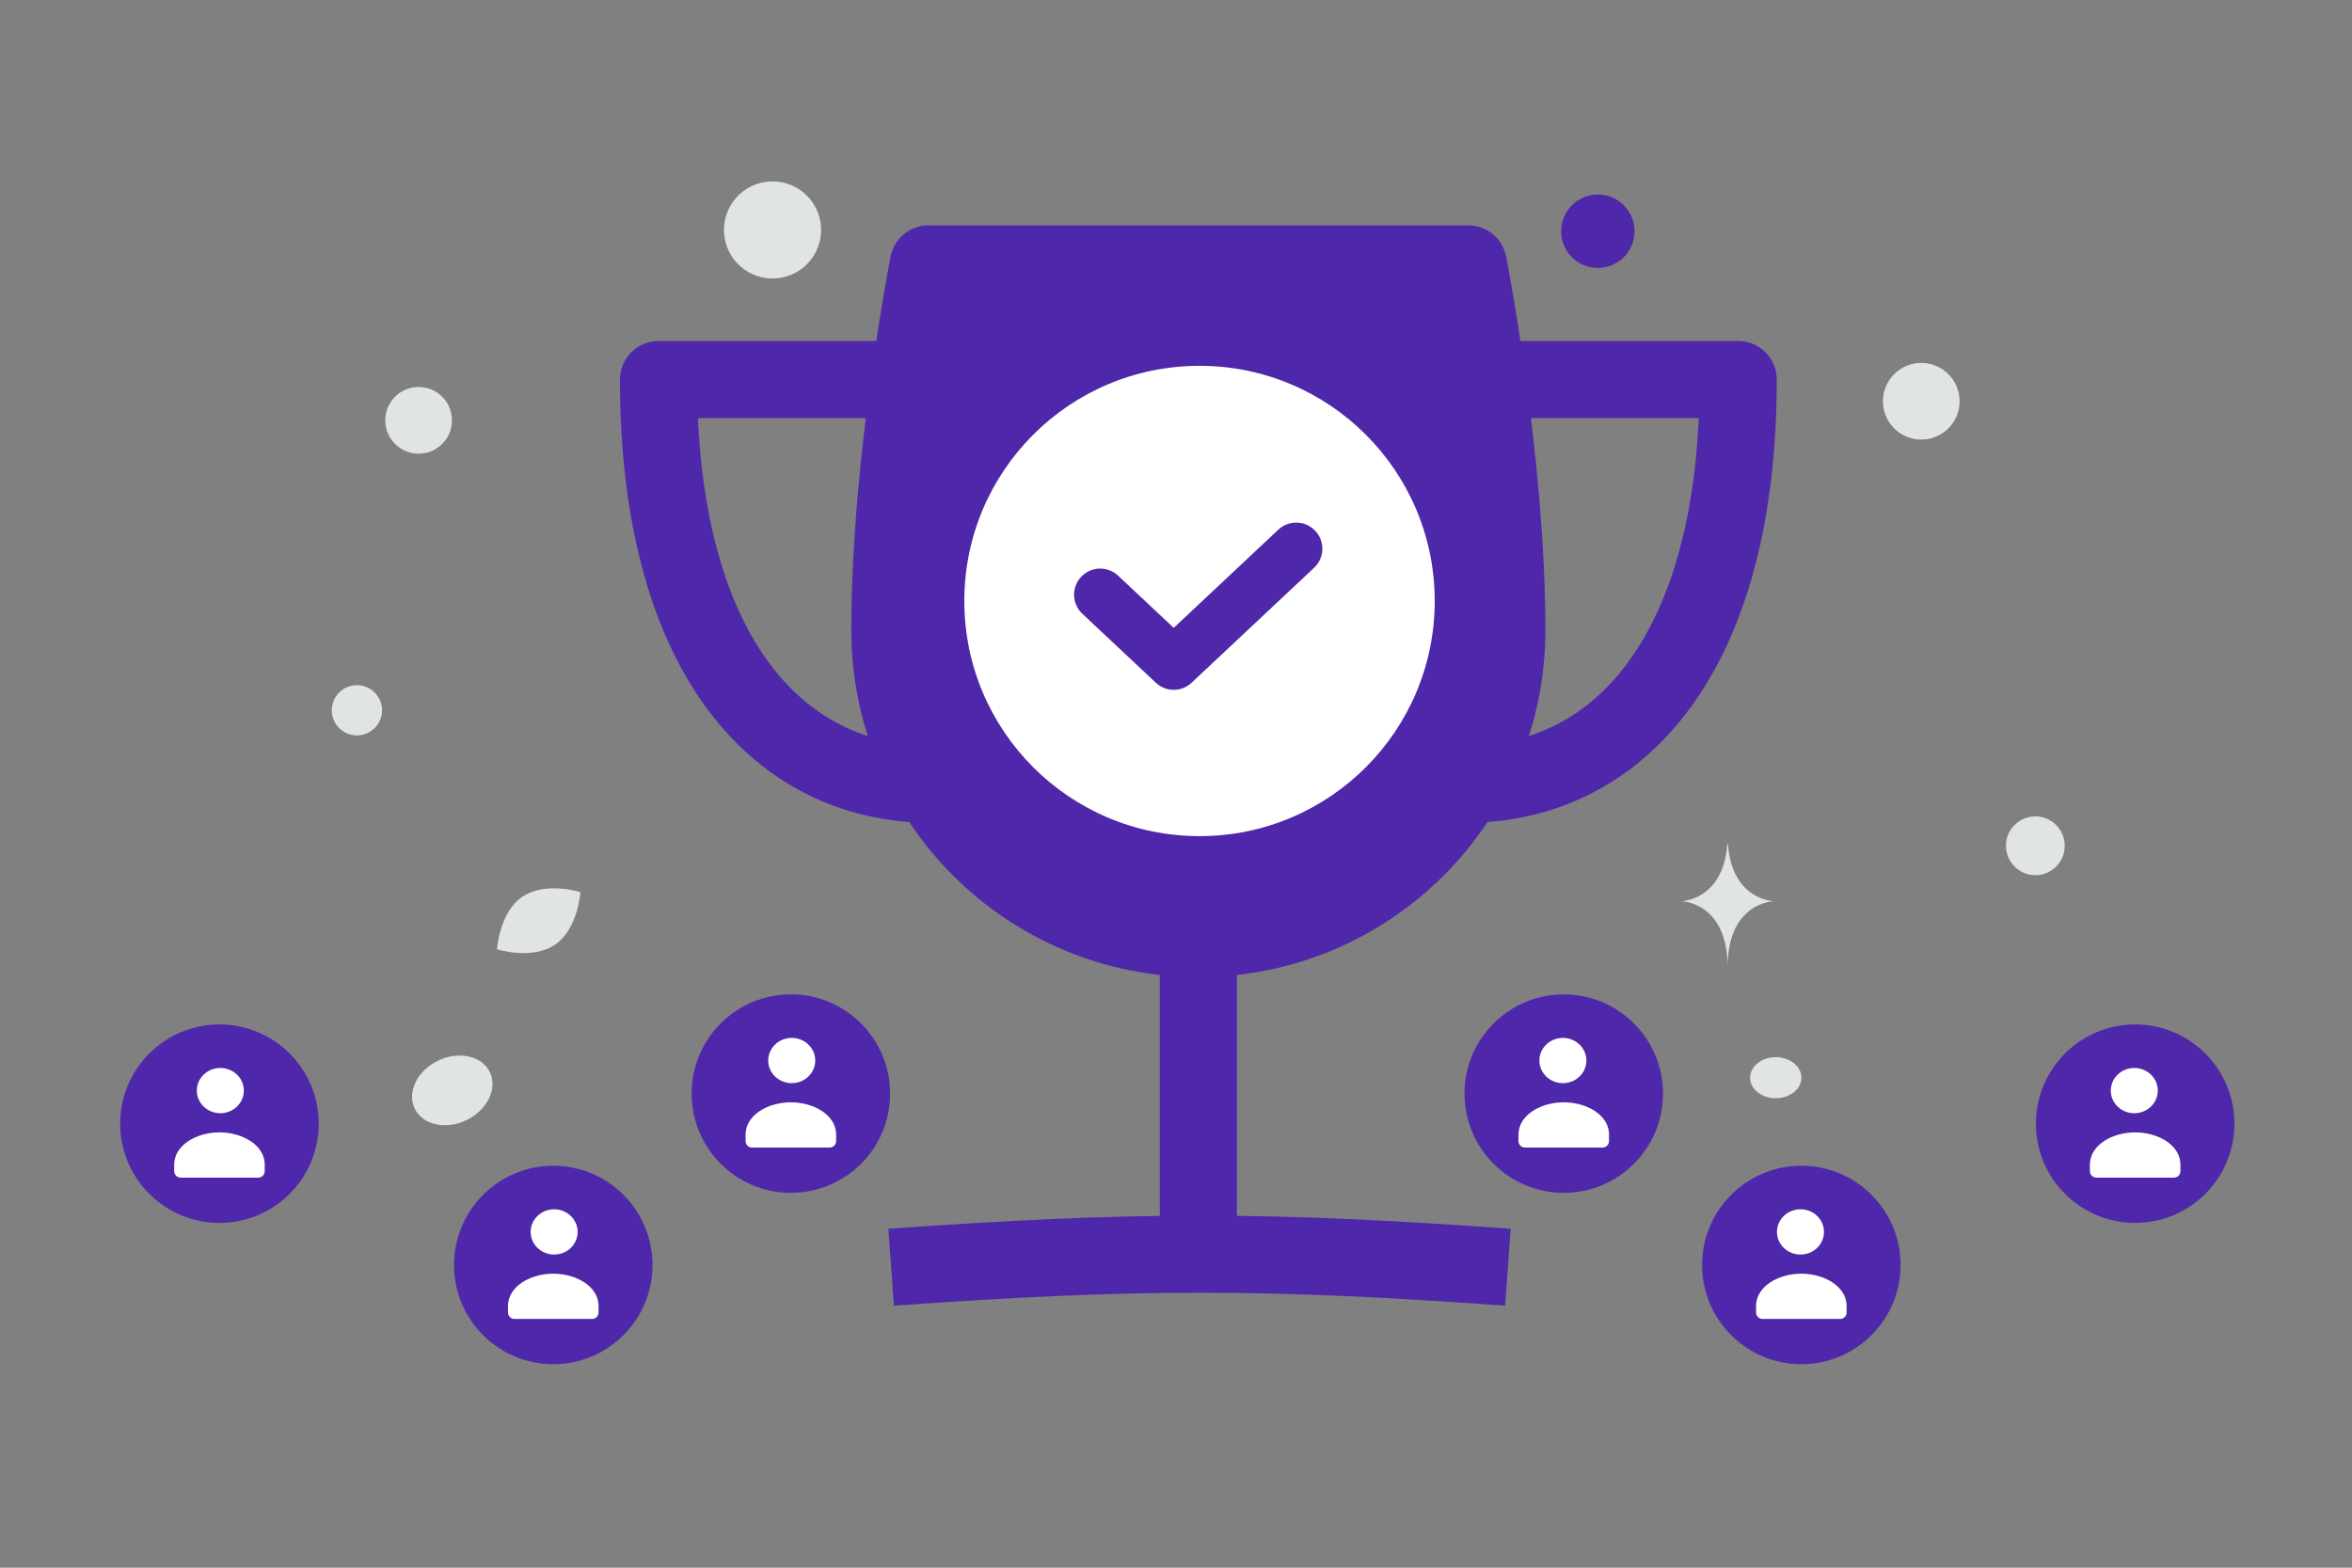 <svg width="900" height="600" viewBox="0 0 900 600" fill="none" xmlns="http://www.w3.org/2000/svg">
<rect x="0" y="0" width="900" height="600" fill="#808080" stroke="none"/>
<g clip-path="url(#clip0_1235_26729)">
<path d="M212.397 361.548C221.207 355.515 222.078 341.456 222.078 341.456C222.078 341.456 208.663 337.188 199.856 343.229C191.047 349.262 190.173 363.313 190.173 363.313C190.173 363.313 203.588 367.581 212.397 361.548Z" fill="#E1E4E5"/>
<path d="M404.236 288.506C399.681 288.506 395.989 292.198 395.989 296.753C395.989 301.308 399.681 305 404.236 305C408.791 305 412.483 301.308 412.483 296.753C412.483 292.198 408.791 288.506 404.236 288.506Z" fill="#4F27AA"/>
<path d="M611.42 102.551C603.663 102.551 597.375 96.263 597.375 88.506C597.375 80.749 603.663 74.461 611.42 74.461C619.177 74.461 625.465 80.749 625.465 88.506C625.465 96.263 619.177 102.551 611.42 102.551Z" fill="#4F27AA"/>
<path d="M778.831 334.953C772.62 334.953 767.585 329.918 767.585 323.707C767.585 317.496 772.62 312.461 778.831 312.461C785.042 312.461 790.077 317.496 790.077 323.707C790.077 329.918 785.042 334.953 778.831 334.953Z" fill="#E1E4E5"/>
<path d="M136.577 281.456C131.269 281.456 126.966 277.153 126.966 271.845C126.966 266.537 131.269 262.234 136.577 262.234C141.885 262.234 146.188 266.537 146.188 271.845C146.188 277.153 141.885 281.456 136.577 281.456Z" fill="#E1E4E5"/>
<path d="M735.178 168.24C727.076 168.24 720.509 161.673 720.509 153.571C720.509 145.47 727.076 138.902 735.178 138.902C743.279 138.902 749.847 145.47 749.847 153.571C749.847 161.673 743.279 168.24 735.178 168.24Z" fill="#E1E4E5"/>
<path d="M160.184 173.637C153.135 173.637 147.42 167.923 147.42 160.873C147.42 153.824 153.135 148.109 160.184 148.109C167.233 148.109 172.948 153.824 172.948 160.873C172.948 167.923 167.233 173.637 160.184 173.637Z" fill="#E1E4E5"/>
<path d="M679.493 420.323C674.07 420.323 669.674 416.806 669.674 412.468C669.674 408.13 674.07 404.613 679.493 404.613C684.916 404.613 689.312 408.13 689.312 412.468C689.312 416.806 684.916 420.323 679.493 420.323Z" fill="#E1E4E5"/>
<path d="M178.598 428.663C170.666 432.533 161.759 430.593 158.703 424.33C155.648 418.068 159.602 409.854 167.534 405.984C175.467 402.114 184.374 404.053 187.429 410.316C190.485 416.579 186.531 424.793 178.598 428.663Z" fill="#E1E4E5"/>
<path d="M313.562 83.201C316.218 93.114 310.335 103.303 300.422 105.959C290.509 108.616 280.32 102.733 277.664 92.82C275.008 82.907 280.891 72.718 290.804 70.062C300.716 67.406 310.906 73.288 313.562 83.201Z" fill="#E1E4E5"/>
<path d="M660.949 323.027H661.206C662.727 344.578 678.755 344.91 678.755 344.91C678.755 344.91 661.081 345.255 661.081 370.157C661.081 345.255 643.407 344.91 643.407 344.91C643.407 344.91 659.428 344.578 660.949 323.027Z" fill="#E1E4E5"/>
<path d="M458.555 359.206C523.745 359.206 576.592 306.359 576.592 241.169C576.592 175.979 561.837 101 561.837 101H355.272C355.272 101 340.518 175.979 340.518 241.169C340.518 306.359 393.365 359.206 458.555 359.206Z" fill="#4F27AA" stroke="#4F27AA" stroke-width="29.509" stroke-linejoin="round"/>
<path d="M347.895 145.266H251.99C251.99 248.548 296.254 300.19 356.748 300.19M569.216 145.266H665.121C665.121 248.548 620.857 300.19 560.363 300.19" stroke="#4F27AA" stroke-width="29.509" stroke-linejoin="round"/>
<path d="M577 485.011C485.659 478.368 433.992 478.321 341 485.011M458.555 359.207V477.244" stroke="#4F27AA" stroke-width="29.509"/>
<path d="M549 230.012C549 180.306 508.706 140.012 459 140.012C409.294 140.012 369 180.306 369 230.012C369 279.717 409.294 320.012 459 320.012C508.706 320.012 549 279.717 549 230.012Z" fill="white"/>
<path d="M496 210.012L449.125 254.012L421 227.612" stroke="#4F27AA" stroke-width="20" stroke-linecap="round" stroke-linejoin="round"/>
<path d="M727.264 484.148C727.264 463.174 710.262 446.172 689.288 446.172C668.314 446.172 651.312 463.174 651.312 484.148C651.312 505.121 668.314 522.124 689.288 522.124C710.262 522.124 727.264 505.121 727.264 484.148Z" fill="#4F27AA"/>
<path fill-rule="evenodd" clip-rule="evenodd" d="M706.61 499.857V502.329C706.61 502.985 706.349 503.614 705.884 504.078C705.42 504.541 704.791 504.802 704.135 504.801H674.44C673.784 504.802 673.155 504.541 672.691 504.078C672.227 503.614 671.966 502.985 671.965 502.329V499.818C671.965 492.338 680.522 487.479 689.287 487.479C698.052 487.479 706.61 492.341 706.61 499.818M695.314 465.365C698.827 468.747 698.827 474.231 695.314 477.613C691.802 480.996 686.107 480.996 682.594 477.613C679.082 474.231 679.082 468.747 682.594 465.365C686.107 461.982 691.802 461.982 695.314 465.365Z" fill="white"/>
<path d="M855 430.062C855 409.088 837.998 392.086 817.024 392.086C796.05 392.086 779.048 409.088 779.048 430.062C779.048 451.036 796.05 468.038 817.024 468.038C837.998 468.038 855 451.036 855 430.062Z" fill="#4F27AA"/>
<path fill-rule="evenodd" clip-rule="evenodd" d="M834.347 445.772V448.243C834.346 448.899 834.085 449.528 833.621 449.992C833.157 450.455 832.528 450.716 831.872 450.715H802.177C801.521 450.716 800.892 450.455 800.428 449.992C799.964 449.528 799.703 448.899 799.702 448.243V445.732C799.702 438.252 808.259 433.393 817.024 433.393C825.789 433.393 834.347 438.255 834.347 445.732M823.051 411.279C826.563 414.661 826.563 420.145 823.051 423.528C819.538 426.91 813.844 426.91 810.331 423.528C806.819 420.145 806.819 414.661 810.331 411.279C813.844 407.896 819.538 407.896 823.051 411.279Z" fill="white"/>
<path d="M636.352 418.554C636.352 397.581 619.35 380.578 598.376 380.578C577.402 380.578 560.4 397.581 560.4 418.554C560.4 439.528 577.402 456.53 598.376 456.53C619.35 456.53 636.352 439.528 636.352 418.554Z" fill="#4F27AA"/>
<path fill-rule="evenodd" clip-rule="evenodd" d="M615.698 434.264V436.736C615.697 437.392 615.436 438.02 614.972 438.484C614.508 438.947 613.879 439.207 613.223 439.207H583.528C582.872 439.207 582.243 438.947 581.779 438.484C581.315 438.02 581.054 437.392 581.053 436.736V434.224C581.053 426.745 589.61 421.885 598.376 421.885C607.141 421.885 615.698 426.747 615.698 434.224M604.402 399.771C607.915 403.153 607.915 408.637 604.402 412.02C600.89 415.402 595.195 415.402 591.683 412.02C588.17 408.637 588.17 403.153 591.683 399.771C595.195 396.389 600.89 396.389 604.402 399.771Z" fill="white"/>
<path d="M173.736 484.148C173.736 463.174 190.738 446.172 211.712 446.172C232.686 446.172 249.688 463.174 249.688 484.148C249.688 505.121 232.686 522.124 211.712 522.124C190.738 522.124 173.736 505.121 173.736 484.148Z" fill="#4F27AA"/>
<path fill-rule="evenodd" clip-rule="evenodd" d="M194.39 499.857V502.329C194.391 502.985 194.652 503.614 195.116 504.078C195.58 504.541 196.209 504.802 196.865 504.801H226.56C227.216 504.802 227.845 504.541 228.309 504.078C228.773 503.614 229.034 502.985 229.035 502.329V499.818C229.035 492.338 220.478 487.479 211.713 487.479C202.948 487.479 194.39 492.341 194.39 499.818M205.686 465.365C202.173 468.747 202.173 474.231 205.686 477.613C209.198 480.996 214.893 480.996 218.406 477.613C221.918 474.231 221.918 468.747 218.406 465.365C214.893 461.982 209.198 461.982 205.686 465.365Z" fill="white"/>
<path d="M46 430.062C46 409.088 63.002 392.086 83.976 392.086C104.95 392.086 121.952 409.088 121.952 430.062C121.952 451.036 104.95 468.038 83.976 468.038C63.002 468.038 46 451.036 46 430.062Z" fill="#4F27AA"/>
<path fill-rule="evenodd" clip-rule="evenodd" d="M66.653 445.772V448.243C66.653 448.899 66.915 449.528 67.379 449.992C67.843 450.455 68.472 450.716 69.128 450.715H98.823C99.479 450.716 100.108 450.455 100.572 449.992C101.036 449.528 101.297 448.899 101.298 448.243V445.732C101.298 438.252 92.741 433.393 83.976 433.393C75.211 433.393 66.653 438.255 66.653 445.732M77.949 411.279C74.437 414.661 74.437 420.145 77.949 423.528C81.462 426.91 87.156 426.91 90.669 423.528C94.181 420.145 94.181 414.661 90.669 411.279C87.156 407.896 81.462 407.896 77.949 411.279Z" fill="white"/>
<path d="M264.648 418.554C264.648 397.581 281.65 380.578 302.624 380.578C323.598 380.578 340.6 397.581 340.6 418.554C340.6 439.528 323.598 456.53 302.624 456.53C281.65 456.53 264.648 439.528 264.648 418.554Z" fill="#4F27AA"/>
<path fill-rule="evenodd" clip-rule="evenodd" d="M285.302 434.264V436.736C285.303 437.392 285.564 438.02 286.028 438.484C286.492 438.947 287.121 439.207 287.777 439.207H317.472C318.128 439.207 318.757 438.947 319.221 438.484C319.685 438.02 319.946 437.392 319.947 436.736V434.224C319.947 426.745 311.39 421.885 302.624 421.885C293.859 421.885 285.302 426.747 285.302 434.224M296.598 399.771C293.085 403.153 293.085 408.637 296.598 412.02C300.11 415.402 305.805 415.402 309.317 412.02C312.83 408.637 312.83 403.153 309.317 399.771C305.805 396.389 300.11 396.389 296.598 399.771Z" fill="white"/>
</g>
<defs>
<clipPath id="clip0_1235_26729">
<rect width="900" height="600" fill="white"/>
</clipPath>
</defs>
</svg>
